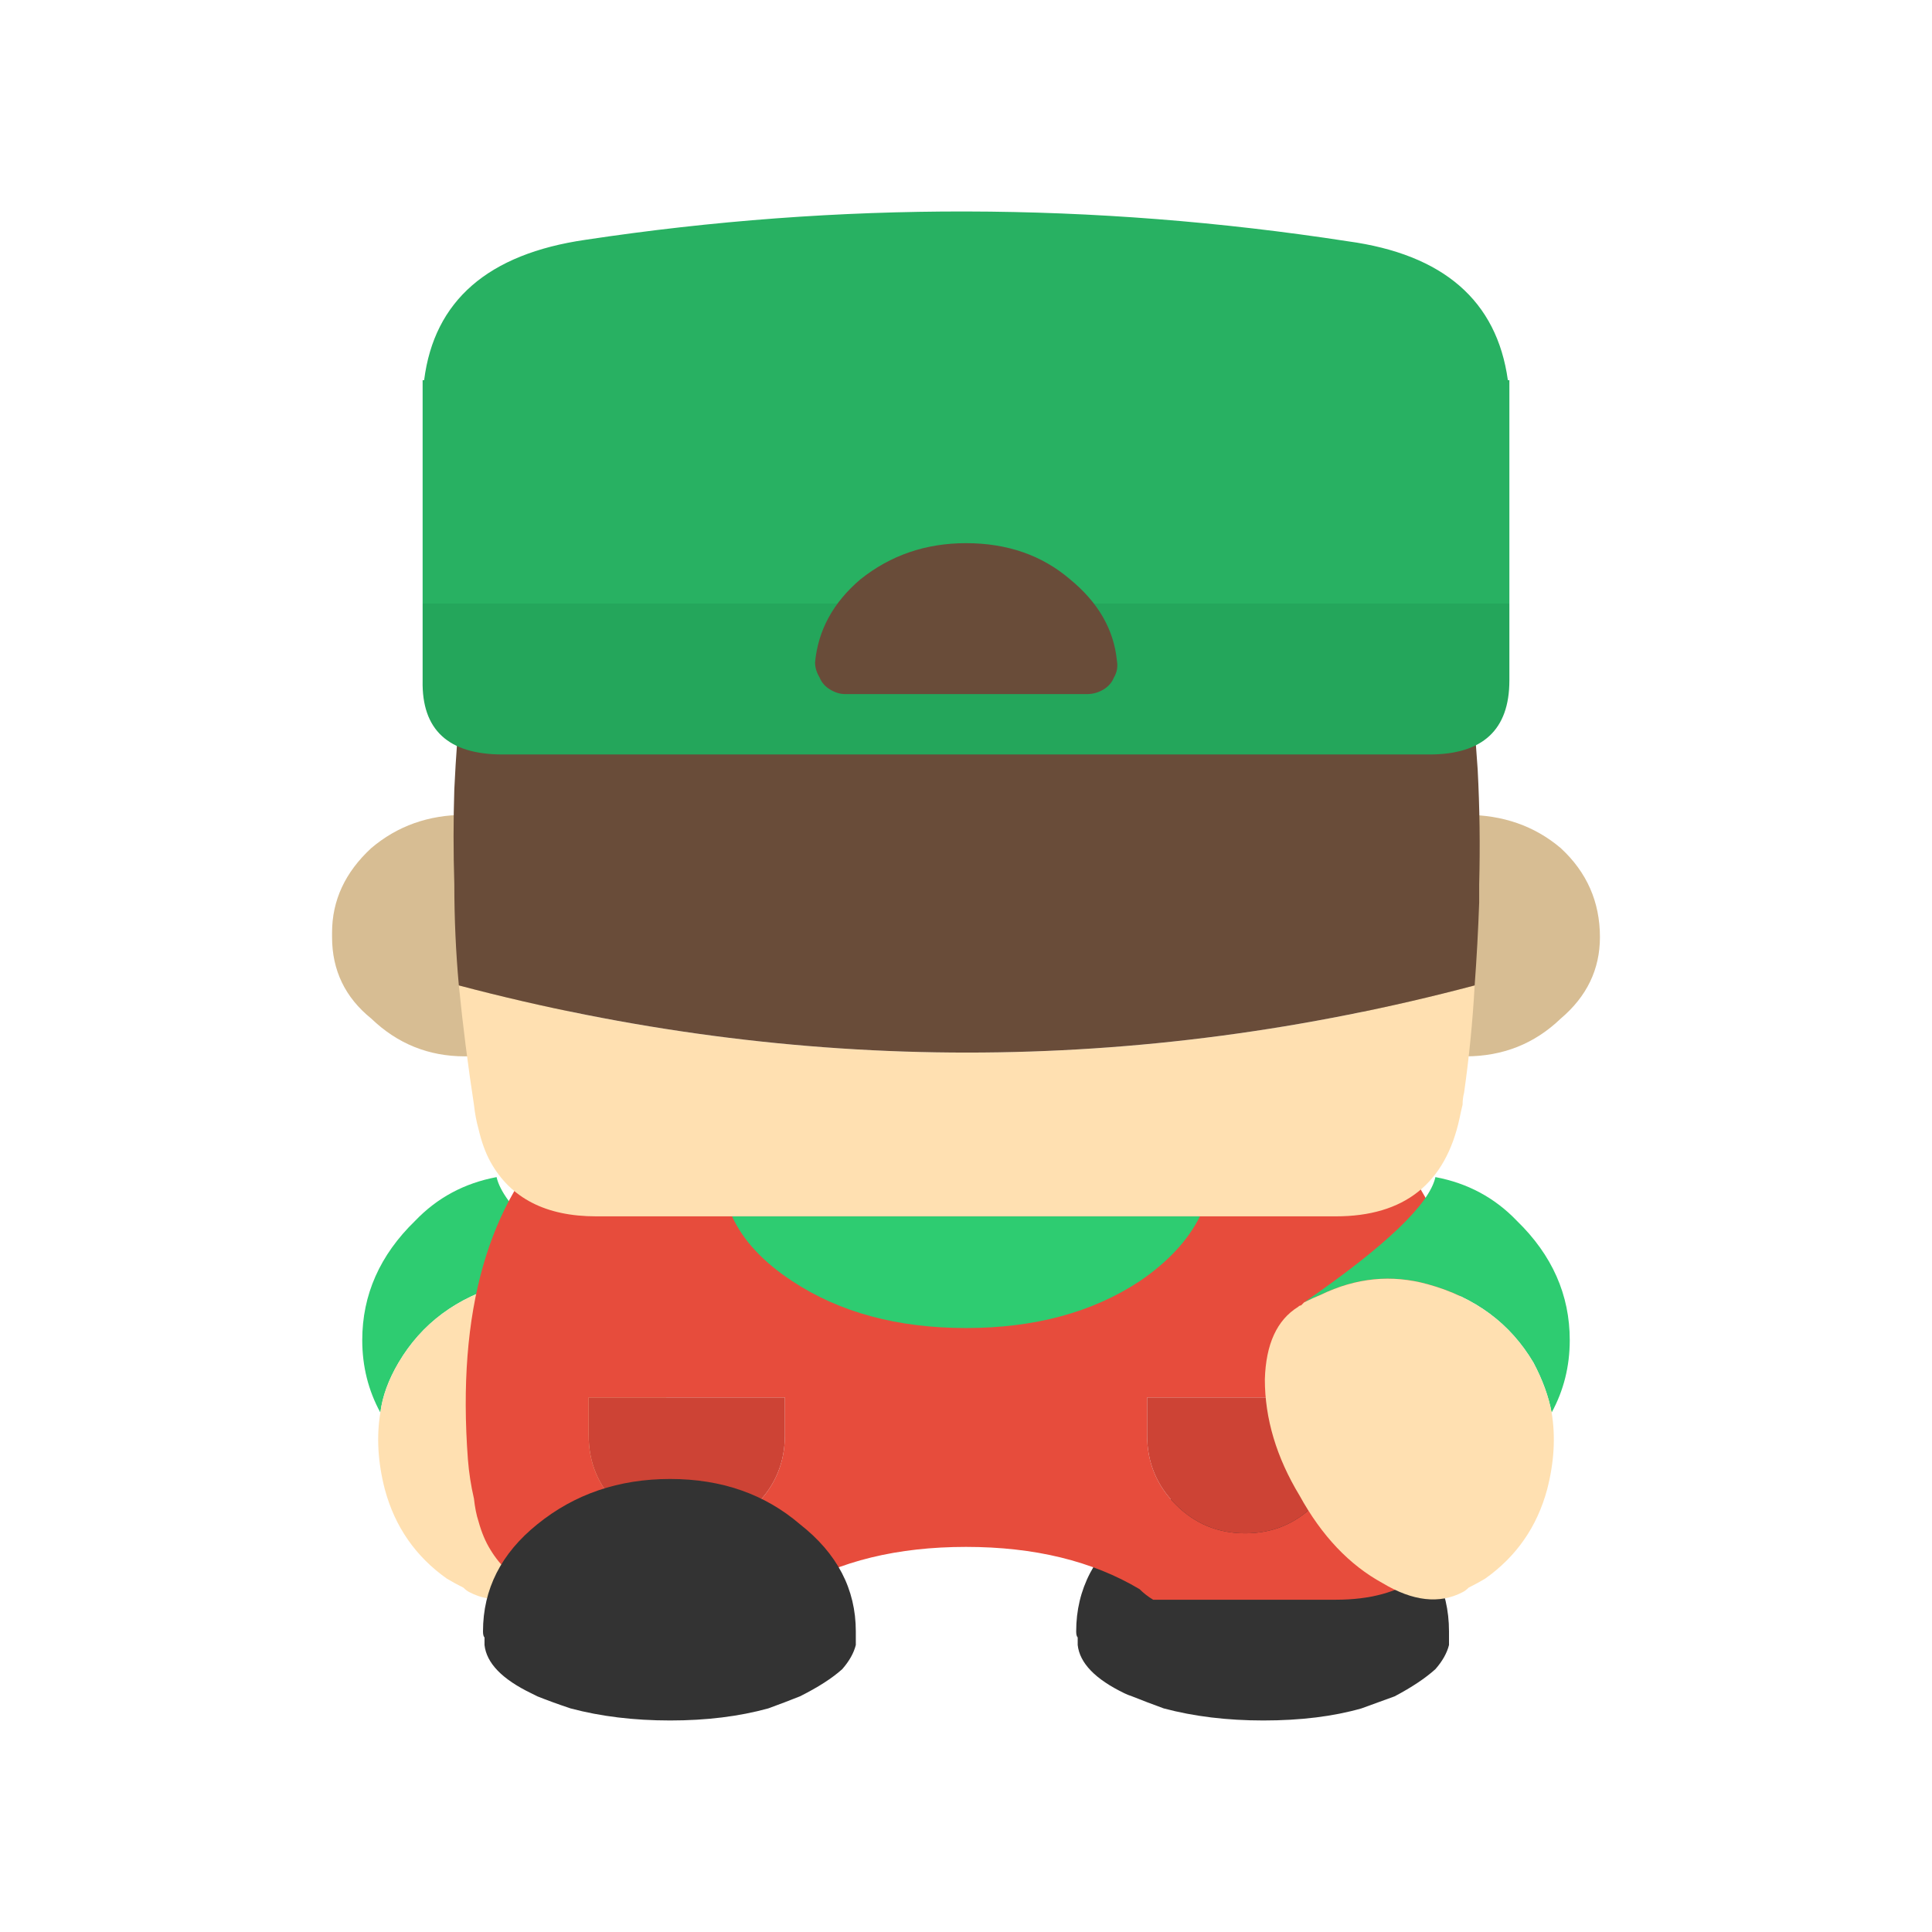 <?xml version="1.0" encoding="UTF-8" standalone="no"?>
<svg
   xmlns:dc="http://purl.org/dc/elements/1.1/"
   xmlns:cc="http://creativecommons.org/ns#"
   xmlns:rdf="http://www.w3.org/1999/02/22-rdf-syntax-ns#"
   xmlns:svg="http://www.w3.org/2000/svg"
   xmlns="http://www.w3.org/2000/svg"
   width="64px"
   height="64px"
   viewBox="0 0 64 64"
   version="1.1"
   id="SVGRoot">
  <defs
     id="defs6023" />
  <g
     transform="translate(110.644,50.169)"
     id="g1443">
    <g
       transform="translate(-476.644,-416.176)"
       id="g3044">
      <g
         id="use3042">
        <path
           style="fill:#2ecc71;stroke:none"
           id="path1362"
           d="m 386.25,408.9 q 0.25,0.1 0.55,0.25 -4.05,-2.8 -4.35,-4.15 -1.6,0.3 -2.7,1.45 -1.75,1.7 -1.75,3.95 0,1.3 0.6,2.4 0.1,-0.8 0.6,-1.65 1.15,-1.95 3.5,-2.6 1.8,-0.5 3.55,0.35 z" />
        <path
           style="fill:#ffe0b1;stroke:none"
           id="path1364"
           d="m 387,409.3 q -0.05,-0.05 -0.1,-0.05 -0.05,-0.05 -0.1,-0.1 -0.3,-0.15 -0.55,-0.25 -1.75,-0.85 -3.55,-0.35 -2.35,0.65 -3.5,2.6 -0.5,0.85 -0.6,1.65 -0.2,1.2 0.15,2.55 0.5,1.85 2.05,2.95 0.25,0.15 0.55,0.3 0.1,0.1 0.2,0.15 1.15,0.6 2.65,-0.3 1.65,-0.9 2.75,-2.9 1.15,-1.9 1.15,-3.85 -0.05,-1.75 -1.1,-2.4 z" />
      </g>
    </g>
    <g
       transform="translate(-476.644,-416.176)"
       id="g3048">
      <g
         id="use3046">
        <path
           style="fill:#333333;stroke:none"
           id="path1368"
           d="m 407.85,423 q 1.85,0 3.25,-0.4 0.55,-0.2 1.1,-0.4 0.85,-0.45 1.35,-0.9 0.35,-0.4 0.45,-0.8 0,-0.1 0,-0.25 0,-0.05 0,-0.2 0,-2.1 -1.8,-3.55 -1.8,-1.5 -4.35,-1.5 -2.55,0 -4.35,1.5 -1.85,1.45 -1.85,3.55 0,0.15 0.05,0.2 0,0.15 0,0.25 0.1,0.9 1.55,1.6 0.1,0.05 0.25,0.1 0.5,0.2 1.05,0.4 1.5,0.4 3.3,0.4 z" />
      </g>
    </g>
    <g
       transform="translate(-476.644,-416.176)"
       id="g3052">
      <g
         id="use3050">
        <path
           style="fill:#e74c3c;stroke:none"
           id="path1372"
           d="m 414.45,415.65 q 0,-0.15 0.05,-0.35 0.05,-0.45 0.15,-0.95 v -0.05 q 0.5,-7.55 -3.2,-10.85 H 384.6 q -3.65,3.55 -3.1,10.9 0.05,0.65 0.2,1.3 0.05,0.45 0.15,0.75 0.15,0.55 0.4,0.95 1,1.65 3.5,1.65 h 6.05 q 0.2,-0.15 0.45,-0.35 2.35,-1.4 5.75,-1.4 3.4,0 5.75,1.4 0.2,0.2 0.45,0.35 h 6.05 q 3.4,0 4.1,-2.95 0.05,-0.2 0.1,-0.4 m -3.95,-2.1 q 0,1.35 -0.95,2.3 -0.95,0.95 -2.3,0.95 -1.35,0 -2.3,-0.95 -0.95,-0.95 -0.95,-2.3 v -1.25 h 6.5 v 1.25 M 392,412.3 v 1.25 q 0,1.35 -0.95,2.3 -0.95,0.95 -2.3,0.95 -1.35,0 -2.3,-0.95 -0.95,-0.95 -0.95,-2.3 v -1.25 z" />
        <path
           style="fill:#cd4335;stroke:none"
           id="path1374"
           d="m 392,413.55 v -1.25 h -6.5 v 1.25 q 0,1.35 0.95,2.3 0.95,0.95 2.3,0.95 1.35,0 2.3,-0.95 0.95,-0.95 0.95,-2.3 m 17.55,2.3 q 0.95,-0.95 0.95,-2.3 V 412.3 H 404 v 1.25 q 0,1.35 0.95,2.3 0.95,0.95 2.3,0.95 1.35,0 2.3,-0.95 z" />
      </g>
    </g>
    <g
       transform="translate(-476.644,-416.176)"
       id="g3056">
      <g
         id="use3054">
        <path
           style="fill:#d7bd93;stroke:none"
           id="path1378"
           d="m 417.7,394.1 q -1.3,-1.1 -3.15,-1.1 -1.85,0 -3.15,1.1 -1.25,1.2 -1.3,2.8 v 0.15 q 0.05,1.65 1.3,2.7 1.3,1.25 3.15,1.25 1.85,0 3.15,-1.25 1.3,-1.1 1.3,-2.7 0,-1.75 -1.3,-2.95 M 381.4,393 q -1.8,0 -3.1,1.1 -1.3,1.2 -1.3,2.8 v 0.15 q 0,1.65 1.3,2.7 1.3,1.25 3.1,1.25 1.85,0 3.15,-1.25 1.3,-1.1 1.3,-2.7 0,-1.75 -1.3,-2.95 -1.3,-1.1 -3.15,-1.1 z" />
      </g>
    </g>
    <g
       transform="translate(-476.644,-416.176)"
       id="g3060">
      <g
         id="use3058">
        <path
           style="fill:#2ecc71;stroke:none"
           id="path1382"
           d="m 398,410 q 3.4,0 5.75,-1.55 1.4,-0.95 2,-2.15 h -15.5 q 0.55,1.2 2,2.15 2.35,1.55 5.75,1.55 z" />
        <path
           style="fill:#ffe0b1;stroke:none"
           id="path1384"
           d="m 405.75,406.3 h 4.5 q 3.4,0 4.1,-3.25 0.05,-0.25 0.1,-0.45 0,-0.2 0.05,-0.4 0.25,-1.75 0.35,-3.55 -16.8,4.45 -33.65,0 0.2,2 0.5,3.95 0.05,0.45 0.15,0.8 0.15,0.65 0.4,1.1 1,1.8 3.5,1.8 h 4.5 z" />
        <path
           style="fill:#694c39;stroke:none"
           id="path1386"
           d="m 381.7,385.75 q -0.5,3.2 -0.65,6.4 -0.05,1.55 0,3.15 0,1.7 0.15,3.35 16.85,4.45 33.65,0 0.1,-1.35 0.15,-2.75 0,-0.3 0,-0.6 0.05,-1.9 -0.05,-3.8 -0.2,-2.9 -0.55,-5.85 -0.25,-1.6 -1.1,-2.55 -1.05,-1.1 -3.05,-1.1 h -24.5 q -1.9,0 -2.95,1.1 -0.9,0.95 -1.1,2.65 z" />
      </g>
    </g>
    <g
       transform="translate(-476.644,-416.176)"
       id="g3064">
      <g
         id="use3062">
        <path
           style="fill:#28b162;stroke:none"
           id="path1390"
           d="m 380,378.6 v 7.4 h 36 v -7.4 h -0.05 q -0.55,-3.95 -5.3,-4.6 -12.65,-1.95 -25.25,-0.05 -4.85,0.7 -5.35,4.65 z" />
        <path
           style="fill:#24a65b;stroke:none"
           id="path1392"
           d="m 380,388.55 q -0.05,2.45 2.65,2.45 h 30.7 q 2.65,0 2.65,-2.45 V 386 h -36 z" />
      </g>
    </g>
    <g
       transform="translate(-476.644,-416.176)"
       id="g3068">
      <g
         id="use3066">
        <path
           style="fill:#694c39;stroke:none"
           id="path1396"
           d="m 394.5,385.2 q -1.35,1.15 -1.5,2.75 0,0.25 0.15,0.5 0.1,0.25 0.35,0.4 0.25,0.15 0.5,0.15 h 8 q 0.3,0 0.55,-0.15 0.25,-0.15 0.35,-0.4 0.15,-0.25 0.1,-0.55 -0.15,-1.55 -1.55,-2.7 -1.4,-1.2 -3.45,-1.2 -2,0 -3.5,1.2 z" />
      </g>
    </g>
    <g
       transform="translate(-476.644,-416.176)"
       id="g3072">
      <g
         id="use3070">
        <path
           style="fill:#333333;stroke:none"
           id="path1400"
           d="m 394.35,420.05 q 0,-2.1 -1.85,-3.55 -1.75,-1.5 -4.3,-1.5 -2.55,0 -4.4,1.5 -1.8,1.45 -1.8,3.55 0,0.15 0.05,0.2 0,0.15 0,0.25 0.1,0.9 1.55,1.6 0.1,0.05 0.2,0.1 0.5,0.2 1.1,0.4 1.5,0.4 3.3,0.4 1.8,0 3.25,-0.4 0.55,-0.2 1.05,-0.4 0.9,-0.45 1.4,-0.9 0.35,-0.4 0.45,-0.8 0,-0.1 0,-0.25 0,-0.05 0,-0.2 z" />
      </g>
    </g>
    <g
       transform="translate(-476.644,-416.176)"
       id="g3076">
      <g
         id="use3074">
        <path
           style="fill:#2ecc71;stroke:none"
           id="path1404"
           d="m 409.2,409.15 q 0.3,-0.15 0.55,-0.25 1.75,-0.85 3.55,-0.35 2.35,0.65 3.5,2.6 0.45,0.85 0.6,1.65 0.6,-1.1 0.6,-2.4 0,-2.25 -1.75,-3.95 -1.1,-1.15 -2.7,-1.45 -0.3,1.35 -4.35,4.15 z" />
        <path
           style="fill:#ffe0b1;stroke:none"
           id="path1406"
           d="m 407.9,411.7 q 0,1.95 1.15,3.85 1.1,2 2.75,2.9 1.5,0.9 2.65,0.3 0.1,-0.05 0.2,-0.15 0.3,-0.15 0.55,-0.3 1.55,-1.1 2.05,-2.95 0.35,-1.35 0.15,-2.55 -0.15,-0.8 -0.6,-1.65 -1.15,-1.95 -3.5,-2.6 -1.8,-0.5 -3.55,0.35 -0.25,0.1 -0.55,0.25 -0.05,0.05 -0.1,0.1 -0.05,0 -0.1,0.05 -1.05,0.65 -1.1,2.4 z" />
      </g>
    </g>
  </g>
</svg>
